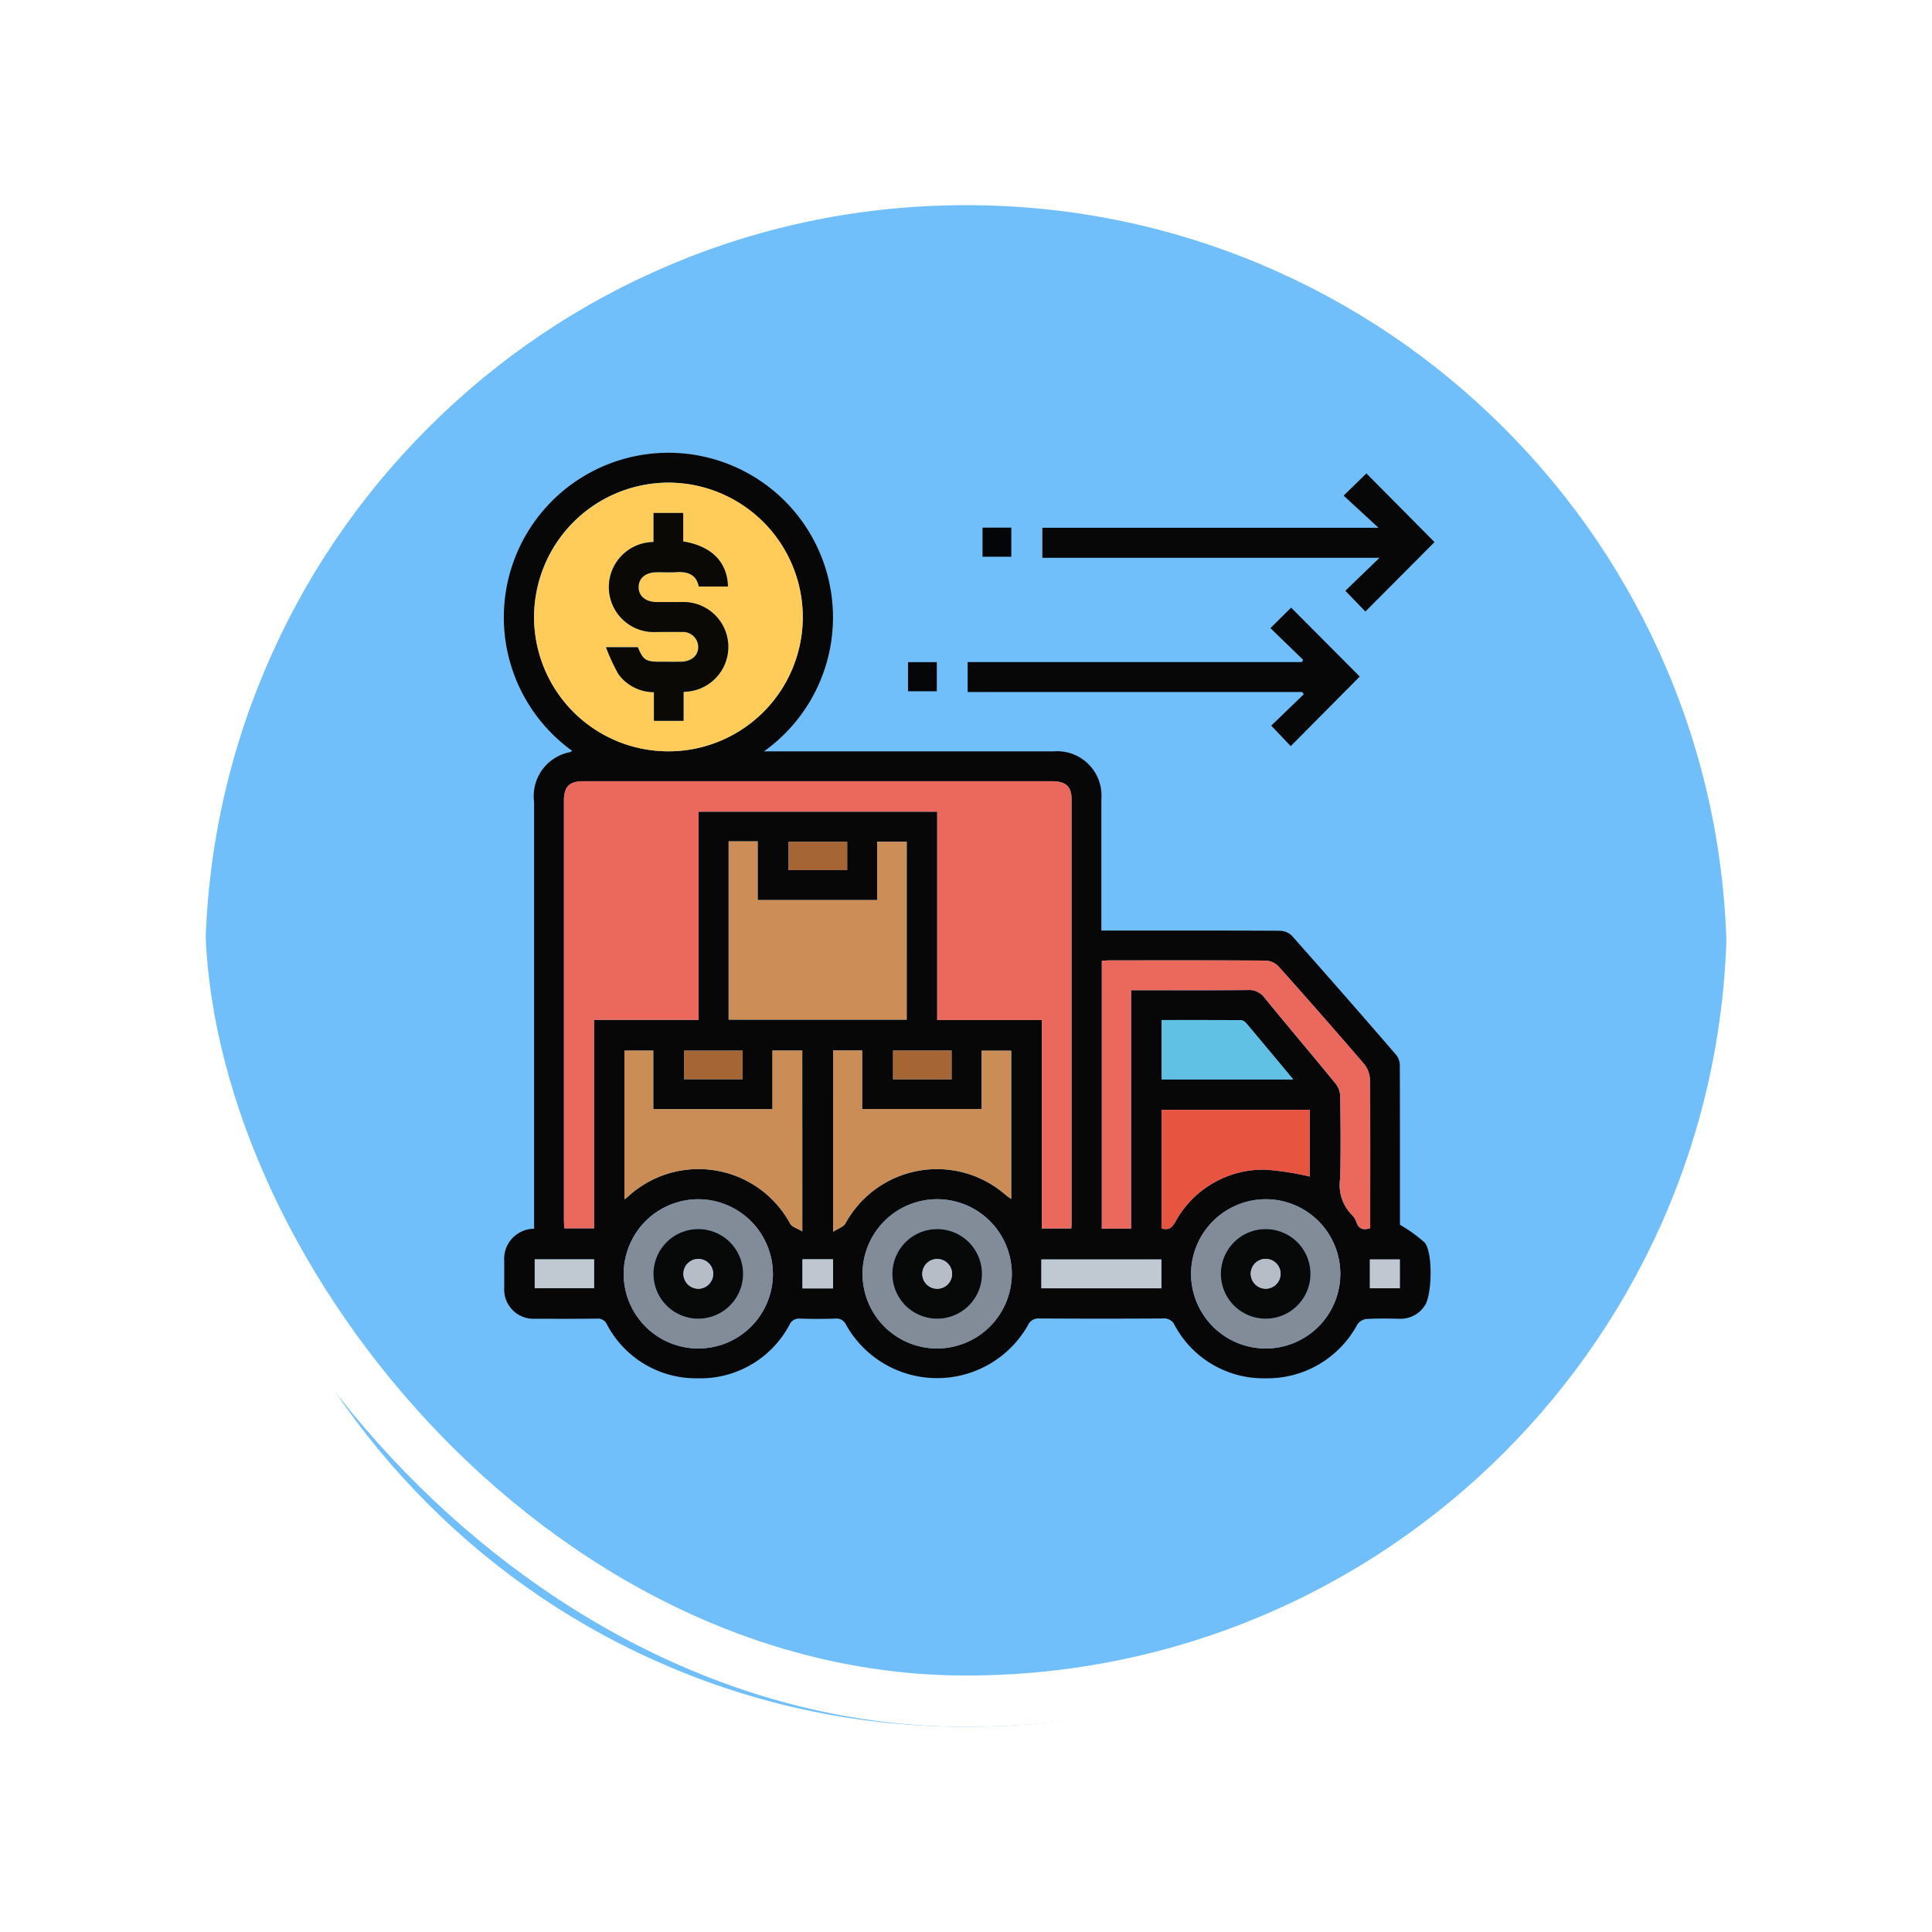 <svg xmlns="http://www.w3.org/2000/svg" xmlns:xlink="http://www.w3.org/1999/xlink" width="113" height="113" viewBox="0 0 113 113">
  <defs>
    <filter id="Trazado_896985" x="0" y="0" width="113" height="113" filterUnits="userSpaceOnUse">
      <feOffset dy="3" input="SourceAlpha"/>
      <feGaussianBlur stdDeviation="3" result="blur"/>
      <feFlood flood-opacity="0.161"/>
      <feComposite operator="in" in2="blur"/>
      <feComposite in="SourceGraphic"/>
    </filter>
    <clipPath id="clip-path">
      <rect id="Rectángulo_407930" data-name="Rectángulo 407930" width="55.984" height="55.984" fill="none"/>
    </clipPath>
  </defs>
  <g id="Grupo_1180219" data-name="Grupo 1180219" transform="translate(9 6)">
    <g id="Grupo_1111319" data-name="Grupo 1111319" transform="translate(0 0)">
      <g id="Grupo_1109827" data-name="Grupo 1109827">
        <g id="Grupo_1098742" data-name="Grupo 1098742">
          <g transform="matrix(1, 0, 0, 1, -9, -6)" filter="url(#Trazado_896985)">
            <g id="Trazado_896985-2" data-name="Trazado 896985" transform="translate(9 6)" fill="#5ab4f9" opacity="0.859">
              <path d="M 47.5 93.5 C 41.289 93.5 35.265 92.284 29.595 89.886 C 24.118 87.569 19.198 84.252 14.973 80.027 C 10.748 75.802 7.431 70.882 5.114 65.405 C 2.716 59.735 1.5 53.711 1.5 47.5 C 1.5 41.289 2.716 35.265 5.114 29.595 C 7.431 24.118 10.748 19.198 14.973 14.973 C 19.198 10.748 24.118 7.431 29.595 5.114 C 35.265 2.716 41.289 1.5 47.5 1.5 C 53.711 1.5 59.735 2.716 65.405 5.114 C 70.882 7.431 75.802 10.748 80.027 14.973 C 84.252 19.198 87.569 24.118 89.886 29.595 C 92.284 35.265 93.5 41.289 93.5 47.5 C 93.5 53.711 92.284 59.735 89.886 65.405 C 87.569 70.882 84.252 75.802 80.027 80.027 C 75.802 84.252 70.882 87.569 65.405 89.886 C 59.735 92.284 53.711 93.5 47.5 93.5 Z" stroke="none"/>
              <path d="M 47.5 3 C 41.491 3 35.664 4.176 30.179 6.496 C 24.881 8.737 20.121 11.946 16.034 16.034 C 11.946 20.121 8.737 24.881 6.496 30.179 C 4.176 35.664 3 41.491 3 47.5 C 3 53.509 4.176 59.336 6.496 64.821 C 8.737 70.119 11.946 74.879 16.034 78.966 C 20.121 83.054 24.881 86.263 30.179 88.504 C 35.664 90.824 41.491 92 47.5 92 C 53.509 92 59.336 90.824 64.82 88.504 C 70.119 86.263 74.878 83.054 78.966 78.966 C 83.054 74.879 86.263 70.119 88.504 64.821 C 90.824 59.336 92 53.509 92 47.5 C 92 41.491 90.824 35.664 88.504 30.179 C 86.263 24.881 83.054 20.121 78.966 16.034 C 74.878 11.946 70.119 8.737 64.82 6.496 C 59.336 4.176 53.509 3 47.5 3 M 47.5 -7.62939453125e-06 C 73.733 -7.62939453125e-06 95 21.266 95 47.5 L 95 47.5 C 95 73.734 73.733 95 47.5 95 C 21.266 95 -7.62939453125e-06 73.734 -7.62939453125e-06 47.5 L -7.62939453125e-06 47.5 C -7.62939453125e-06 21.266 21.266 -7.62939453125e-06 47.5 -7.62939453125e-06 Z" stroke="none" fill="#fff"/>
            </g>
          </g>
          <g id="Rectángulo_400907" data-name="Rectángulo 400907" transform="translate(0)" fill="none" stroke="#fff" stroke-width="3">
            <rect width="95" height="95" rx="47.5" stroke="none"/>
            <rect x="1.5" y="1.5" width="92" height="92" rx="46" fill="none"/>
          </g>
        </g>
      </g>
    </g>
    <g id="Grupo_1180852" data-name="Grupo 1180852" transform="translate(19.508 19.508)">
      <g id="Grupo_1180851" data-name="Grupo 1180851" clip-path="url(#clip-path)">
        <path id="Trazado_1054294" data-name="Trazado 1054294" d="M7.625,21.029a9.626,9.626,0,1,1,11.215.026H35.8a2.594,2.594,0,0,1,2.773,2.8c0,2.543,0,5.086,0,7.682h.559c3.293,0,6.586-.006,9.878.012a1.028,1.028,0,0,1,.693.278q3.1,3.488,6.143,7.018a1.045,1.045,0,0,1,.184.637c.011,3.146.008,6.292.008,9.263a8.658,8.658,0,0,1,1.436,1.032c.5.553.449,3.117,0,3.719a1.682,1.682,0,0,1-1.435.747c-.655-.01-1.311-.025-1.964.013a.759.759,0,0,0-.526.314,5.975,5.975,0,0,1-5.413,3.155,5.889,5.889,0,0,1-5.273-3.1.662.662,0,0,0-.665-.4q-3.629.023-7.258,0a.665.665,0,0,0-.663.4A6.108,6.108,0,0,1,23.642,54.6a.608.608,0,0,0-.626-.367c-.691.022-1.383.025-2.074,0a.61.61,0,0,0-.62.38,5.9,5.9,0,0,1-5.373,3.112,5.887,5.887,0,0,1-5.295-3.151.575.575,0,0,0-.588-.339c-1.2.015-2.4.009-3.6.006a1.713,1.713,0,0,1-1.819-1.8c0-.527,0-1.055,0-1.582a1.761,1.761,0,0,1,1.746-1.881v-.582q0-12.2,0-24.391a2.618,2.618,0,0,1,2.087-2.9,1.146,1.146,0,0,0,.147-.074M35.091,36.771V48.963h1.721c.008-.1.018-.174.018-.244q0-12.441,0-24.881c0-.73-.35-1.035-1.152-1.035H8.281c-.835,0-1.142.312-1.142,1.155q0,12.277,0,24.554c0,.156.018.312.026.443H8.905V36.764h6.109V24.586H28.971V36.771ZM13.276,5.338a7.858,7.858,0,1,0,7.835,7.91,7.893,7.893,0,0,0-7.835-7.91M27.187,36.75V26.338H25.457v3.416H18.47V26.319h-1.7V36.75Zm13.128-1.724c2.322,0,4.574.01,6.826-.009a1.1,1.1,0,0,1,.965.442c1.38,1.689,2.791,3.352,4.172,5.04a1.256,1.256,0,0,1,.262.725c.023,1.6.038,3.2,0,4.8a2.488,2.488,0,0,0,.665,2.127,1.152,1.152,0,0,1,.29.457c.14.39.4.469.8.335,0-.165,0-.344,0-.522,0-2.728.011-5.455-.015-8.183a1.531,1.531,0,0,0-.349-.907q-2.468-2.875-5-5.7a1.09,1.09,0,0,0-.716-.336c-3.055-.022-6.111-.015-9.166-.013-.155,0-.31.018-.452.027v15.66h1.713ZM22.883,49.157c.313-.2.605-.29.718-.482A6.1,6.1,0,0,1,33,47.023c.089.073.187.135.3.214V38.563H31.569v3.414H24.581V38.546h-1.7Zm-1.8-.024V38.556H19.338v3.428h-6.97V38.558h-1.69v8.7c.091-.067.137-.1.179-.132a6.094,6.094,0,0,1,9.519,1.564c.112.186.407.263.705.444M42.1,42.02v6.937c.391.115.585-.016.789-.358a5.842,5.842,0,0,1,5.337-3.074,16.9,16.9,0,0,1,2.54.4V42.02ZM15.017,47.251a4.365,4.365,0,1,0,4.347,4.4,4.4,4.4,0,0,0-4.347-4.4m18.32,4.374a4.366,4.366,0,1,0-4.389,4.356,4.4,4.4,0,0,0,4.389-4.356m10.481,0a4.366,4.366,0,1,0,4.369-4.375,4.4,4.4,0,0,0-4.369,4.375m5.976-11.382c-.964-1.155-1.857-2.23-2.758-3.3a.474.474,0,0,0-.309-.166c-1.54-.011-3.08-.007-4.626-.007v3.471ZM35.065,52.46h7.017V50.774H35.065ZM5.431,52.451H8.9V50.768H5.431Zm18.276-26.11H20.272V28h3.435ZM17.591,38.559h-3.42v1.676h3.42Zm12.224-.008H26.389v1.692h3.426ZM22.877,50.766H21.092v1.7h1.785Zm33.152.007H54.28v1.686h1.748Z" transform="translate(-2.664 -2.618)" fill="#070707"/>
        <path id="Trazado_1054295" data-name="Trazado 1054295" d="M139.282,15.034l2-1.932h-19.72V11.347h19.661l-2.04-1.881,1.331-1.3,3.985,4.018-4.044,4.062-1.169-1.213" transform="translate(-89.104 -5.986)" fill="#070708"/>
        <path id="Trazado_1054296" data-name="Trazado 1054296" d="M124.816,40.63l-1.907-1.848,1.21-1.2,4.014,4.032-4.038,4.07-1.139-1.2,1.9-1.831-.086-.136H105.2V40.768h19.552l.068-.137" transform="translate(-77.111 -27.551)" fill="#070708"/>
        <rect id="Rectángulo_407921" data-name="Rectángulo 407921" width="1.683" height="1.702" transform="translate(28.959 5.352)" fill="#040506"/>
        <rect id="Rectángulo_407922" data-name="Rectángulo 407922" width="1.684" height="1.703" transform="translate(24.601 13.22)" fill="#040506"/>
        <path id="Trazado_1054297" data-name="Trazado 1054297" d="M44.712,89.571h-6.12V77.385H24.635V89.563H18.526v12.19H16.787c-.008-.131-.026-.287-.026-.443q0-12.277,0-24.554c0-.843.307-1.155,1.142-1.155H45.3c.8,0,1.152.3,1.152,1.035q0,12.441,0,24.881c0,.07-.01.141-.018.244H44.712Z" transform="translate(-12.285 -55.418)" fill="#ea695c"/>
        <path id="Trazado_1054298" data-name="Trazado 1054298" d="M18.1,10.19A7.858,7.858,0,1,1,10.217,18,7.892,7.892,0,0,1,18.1,10.19m-.895,3.471a2.633,2.633,0,1,0,.192,5.26c.473,0,.946-.007,1.419,0a.9.9,0,0,1,1,.854c.012.522-.393.878-1.023.888-.418.007-.837,0-1.255,0-.794,0-.95-.108-1.256-.848H14.423a11.132,11.132,0,0,0,.725,1.571,2.573,2.573,0,0,0,2.081,1.055v1.675h1.735V22.431c.111-.009.2-.012.284-.025a2.624,2.624,0,0,0-.358-5.231c-.509,0-1.019.005-1.528,0-.632-.009-1.035-.361-1.027-.884s.408-.852,1.051-.86c.382-.005.765.021,1.146-.006.676-.047,1.183.144,1.323.842h1.7c-.036-1.431-.965-2.368-2.616-2.634V11.966H17.206Z" transform="translate(-7.489 -7.469)" fill="#ffcb59"/>
        <path id="Trazado_1054299" data-name="Trazado 1054299" d="M63.263,99.208H52.85V88.777h1.7v3.435h6.987V88.8h1.729Z" transform="translate(-38.74 -65.076)" fill="#cc8e56"/>
        <path id="Trazado_1054300" data-name="Trazado 1054300" d="M136.323,116.592v13.942H134.61v-15.66c.142-.009.3-.027.452-.027,3.055,0,6.111-.009,9.166.013a1.091,1.091,0,0,1,.716.336q2.524,2.826,5,5.7a1.531,1.531,0,0,1,.349.907c.027,2.727.015,5.455.015,8.183v.522c-.4.135-.662.055-.8-.335a1.151,1.151,0,0,0-.29-.457,2.487,2.487,0,0,1-.665-2.127c.037-1.6.022-3.2,0-4.8a1.256,1.256,0,0,0-.262-.725c-1.381-1.688-2.792-3.351-4.172-5.04a1.1,1.1,0,0,0-.965-.442c-2.252.019-4.5.009-6.826.009" transform="translate(-98.672 -84.184)" fill="#ea685c"/>
        <path id="Trazado_1054301" data-name="Trazado 1054301" d="M75.731,145.183V134.572h1.7V138h6.988v-3.414h1.731v8.675c-.111-.079-.209-.141-.3-.214a6.1,6.1,0,0,0-9.4,1.651c-.113.192-.4.278-.718.482" transform="translate(-55.513 -98.644)" fill="#cb8d56"/>
        <path id="Trazado_1054302" data-name="Trazado 1054302" d="M40.418,145.186c-.3-.181-.594-.257-.705-.444a6.093,6.093,0,0,0-9.519-1.564c-.041.035-.087.065-.179.132v-8.7H31.7v3.425h6.97v-3.428h1.743Z" transform="translate(-22.002 -98.672)" fill="#cb8d56"/>
        <path id="Trazado_1054303" data-name="Trazado 1054303" d="M147.7,147.587h8.666v3.907a16.906,16.906,0,0,0-2.54-.4,5.843,5.843,0,0,0-5.337,3.074c-.2.342-.4.474-.789.358Z" transform="translate(-108.266 -108.185)" fill="#e75541"/>
        <path id="Trazado_1054304" data-name="Trazado 1054304" d="M34.229,167.18a4.365,4.365,0,1,1-4.385,4.359,4.4,4.4,0,0,1,4.385-4.359m2.6,4.381a2.62,2.62,0,1,0-2.65,2.6,2.615,2.615,0,0,0,2.65-2.6" transform="translate(-21.876 -122.547)" fill="#818c98"/>
        <path id="Trazado_1054305" data-name="Trazado 1054305" d="M90.914,171.554a4.366,4.366,0,1,1-4.371-4.374,4.4,4.4,0,0,1,4.371,4.374m-1.747.031a2.62,2.62,0,1,0-2.674,2.579,2.615,2.615,0,0,0,2.674-2.579" transform="translate(-60.241 -122.547)" fill="#818c98"/>
        <path id="Trazado_1054306" data-name="Trazado 1054306" d="M154.146,171.554a4.366,4.366,0,1,1,4.389,4.356,4.4,4.4,0,0,1-4.389-4.356m6.985.033a2.62,2.62,0,1,0-2.677,2.576,2.616,2.616,0,0,0,2.677-2.576" transform="translate(-112.993 -122.546)" fill="#818c98"/>
        <path id="Trazado_1054307" data-name="Trazado 1054307" d="M155.405,131.4h-7.693v-3.471c1.547,0,3.087,0,4.626.007a.473.473,0,0,1,.309.166c.9,1.068,1.795,2.142,2.758,3.3" transform="translate(-108.276 -93.776)" fill="#60c1e5"/>
        <rect id="Rectángulo_407923" data-name="Rectángulo 407923" width="7.017" height="1.686" transform="translate(32.401 48.156)" fill="#c0c8d1"/>
        <rect id="Rectángulo_407924" data-name="Rectángulo 407924" width="3.472" height="1.683" transform="translate(2.767 48.15)" fill="#c0c8d1"/>
        <rect id="Rectángulo_407925" data-name="Rectángulo 407925" width="3.435" height="1.662" transform="translate(17.608 23.723)" fill="#a56534"/>
        <rect id="Rectángulo_407926" data-name="Rectángulo 407926" width="3.42" height="1.676" transform="translate(11.507 35.941)" fill="#a56534"/>
        <rect id="Rectángulo_407927" data-name="Rectángulo 407927" width="3.426" height="1.692" transform="translate(23.725 35.933)" fill="#a56534"/>
        <rect id="Rectángulo_407928" data-name="Rectángulo 407928" width="1.785" height="1.701" transform="translate(18.428 48.148)" fill="#bfc6d0"/>
        <rect id="Rectángulo_407929" data-name="Rectángulo 407929" width="1.748" height="1.686" transform="translate(51.616 48.155)" fill="#c0c7d1"/>
        <path id="Trazado_1054308" data-name="Trazado 1054308" d="M28.754,18.539V16.844h1.735v1.665c1.651.266,2.581,1.2,2.616,2.634H31.4c-.14-.7-.647-.888-1.323-.842-.38.026-.764,0-1.146.006-.643.008-1.042.339-1.051.86s.395.874,1.027.884c.509.007,1.019,0,1.528,0a2.624,2.624,0,0,1,.358,5.231c-.086.013-.173.015-.284.025V29H28.776V27.323A2.573,2.573,0,0,1,26.7,26.268a11.132,11.132,0,0,1-.725-1.571h1.862c.306.741.462.847,1.256.848.418,0,.837.006,1.255,0,.63-.011,1.034-.367,1.023-.888a.9.9,0,0,0-1-.854c-.473-.009-.946,0-1.419,0a2.633,2.633,0,1,1-.192-5.26" transform="translate(-19.037 -12.347)" fill="#0a0906"/>
        <path id="Trazado_1054309" data-name="Trazado 1054309" d="M41.625,176.356a2.62,2.62,0,1,1-2.617-2.635,2.619,2.619,0,0,1,2.617,2.635m-2.6.856a.872.872,0,1,0-.888-.842.894.894,0,0,0,.888.842" transform="translate(-26.672 -127.342)" fill="#070808"/>
        <path id="Trazado_1054310" data-name="Trazado 1054310" d="M93.963,176.381a2.62,2.62,0,1,1-2.592-2.659,2.621,2.621,0,0,1,2.592,2.659m-2.627-.913a.872.872,0,1,0,.879.851.891.891,0,0,0-.879-.851" transform="translate(-65.037 -127.342)" fill="#070808"/>
        <path id="Trazado_1054311" data-name="Trazado 1054311" d="M165.927,176.383a2.62,2.62,0,1,1-2.59-2.662,2.621,2.621,0,0,1,2.59,2.662m-2.635.829a.873.873,0,1,0-.856-.874.894.894,0,0,0,.856.874" transform="translate(-117.788 -127.341)" fill="#070808"/>
        <path id="Trazado_1054312" data-name="Trazado 1054312" d="M43.819,182.007a.872.872,0,1,1,.856-.875.893.893,0,0,1-.856.875" transform="translate(-31.469 -132.137)" fill="#b6bdc6"/>
        <path id="Trazado_1054313" data-name="Trazado 1054313" d="M96.133,180.263a.872.872,0,1,1-.864.866.893.893,0,0,1,.864-.866" transform="translate(-69.834 -132.137)" fill="#b6bdc6"/>
        <path id="Trazado_1054314" data-name="Trazado 1054314" d="M168.089,182a.873.873,0,1,1,.887-.843.892.892,0,0,1-.887.843" transform="translate(-122.586 -132.134)" fill="#b6bdc6"/>
      </g>
    </g>
  </g>
</svg>
